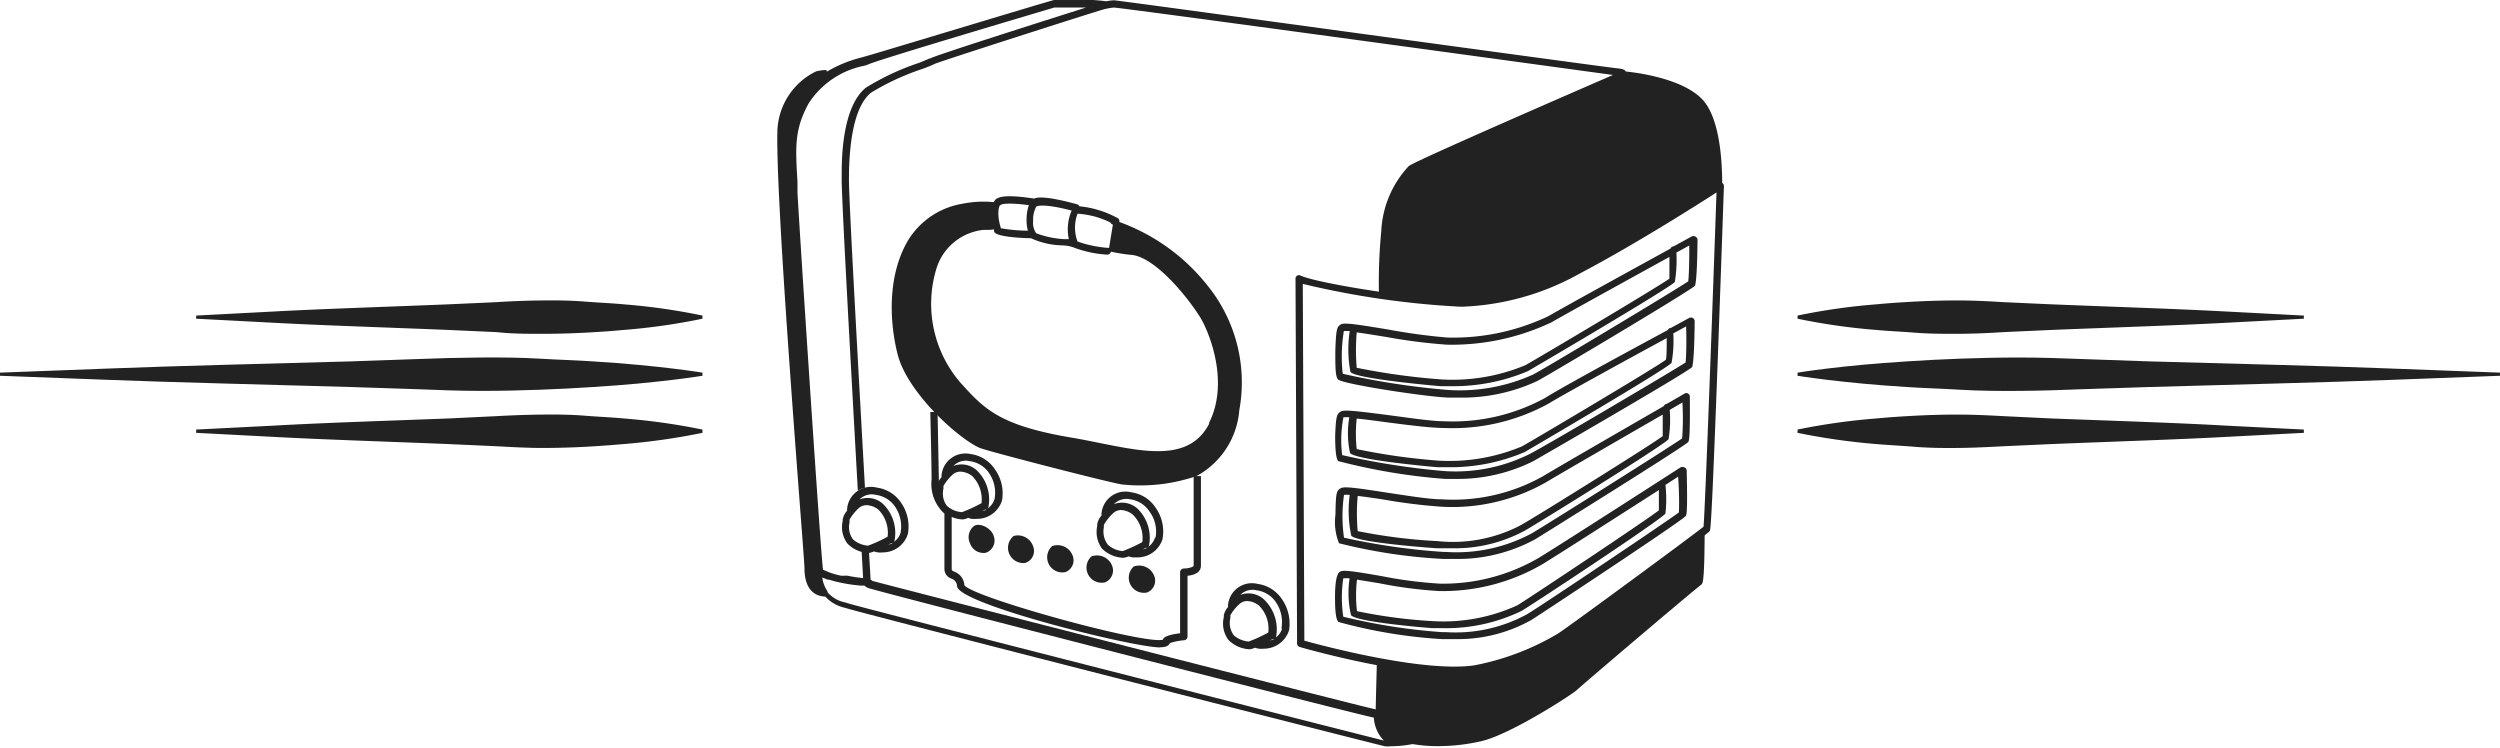 <svg xmlns="http://www.w3.org/2000/svg" viewBox="0 0 175.24 52.46"><defs><style>.cls-1{fill:#222;}</style></defs><title>icon-radio-round-xs</title><g id="Layer_2" data-name="Layer 2"><g id="Layer_1-2" data-name="Layer 1"><path class="cls-1" d="M13.75,22.12l5.54-.29c3.33-.18,7.77-.32,12.2-.5l3.31-.15c1.09-.07,2.17-.11,3.21-.12s2,0,3,.08,1.85.11,2.68.19a43.73,43.73,0,0,1,5.55.79v.22a43.73,43.73,0,0,1-5.55.79c-.83.08-1.73.14-2.68.19s-2,.08-3,.08-2.12,0-3.21-.12l-3.31-.15c-4.43-.18-8.87-.32-12.2-.5l-5.54-.29Z"/><path class="cls-1" d="M0,26.12l7.69-.29c4.62-.18,10.77-.33,16.93-.5l4.59-.16c1.51-.06,3-.1,4.45-.11s2.83,0,4.16.08,2.57.11,3.72.19c4.62.28,7.7.79,7.7.79v.22s-3.08.51-7.7.79c-1.15.08-2.4.14-3.72.19s-2.72.08-4.16.08-2.94-.06-4.45-.12l-4.59-.15c-6.16-.18-12.31-.32-16.93-.5L0,26.34Z"/><path class="cls-1" d="M13.75,30.11l5.54-.28c3.33-.19,7.77-.33,12.2-.5l3.31-.16c1.09-.06,2.17-.1,3.21-.11s2,0,3,.08,1.85.11,2.68.19a45.08,45.08,0,0,1,5.55.78v.23a46.09,46.09,0,0,1-5.55.79c-.83.07-1.73.14-2.68.19s-2,.08-3,.08-2.12-.06-3.21-.12l-3.31-.15c-4.43-.18-8.87-.32-12.2-.5l-5.54-.29Z"/><path class="cls-1" d="M161.49,30.34l-5.55.29c-3.32.18-7.76.32-12.19.5l-3.31.15c-1.1.06-2.17.11-3.21.12s-2,0-3-.08-1.85-.12-2.68-.19a46.09,46.09,0,0,1-5.55-.79v-.23a45.08,45.08,0,0,1,5.55-.78c.83-.08,1.73-.14,2.68-.19s2-.08,3-.08,2.11.05,3.21.11l3.31.16c4.43.17,8.87.31,12.19.5l5.55.28Z"/><path class="cls-1" d="M175.24,26.34l-7.7.29c-4.61.18-10.77.32-16.92.5l-4.59.15c-1.52.06-3,.11-4.45.12s-2.84,0-4.16-.08-2.57-.11-3.73-.19c-4.61-.28-7.69-.79-7.69-.79v-.22s3.08-.51,7.69-.79c1.16-.08,2.41-.14,3.73-.19s2.72-.08,4.16-.08,2.93.05,4.45.11l4.59.16c6.15.17,12.31.32,16.92.5l7.7.29Z"/><path class="cls-1" d="M161.49,22.34l-5.55.29c-3.32.18-7.76.32-12.19.5l-3.31.15q-1.65.11-3.21.12c-1,0-2,0-3-.08s-1.85-.11-2.68-.19a43.73,43.73,0,0,1-5.55-.79v-.22a43.73,43.73,0,0,1,5.55-.79c.83-.08,1.73-.14,2.68-.19s2-.08,3-.08,2.11.05,3.21.12l3.31.15c4.43.18,8.87.32,12.19.5l5.55.29Z"/><path class="cls-1" d="M109.34,44.63a18.1,18.1,0,0,1-6,2.26,23.61,23.61,0,0,1-6.83-.53v.14c0,.12-.08,2.94-.08,3.41,0,.91,1.27,2,2.1,2.15a10.13,10.13,0,0,0,2.32.24,13.43,13.43,0,0,0,3-.35c2.06-.48,6.41-3.31,6.69-3.59s7.94-6.79,8.7-7.37c.12-.08.23-.17.25-3.58v-.28C118.6,37.89,109.9,44.29,109.34,44.63Z"/><path class="cls-1" d="M119.27,6.91C117.69,5.32,113.94,5,113.78,5h-.07l-.06,0C109.26,6.91,99,11.37,98.74,11.65a7.18,7.18,0,0,0-1.92,4.57,37.05,37.05,0,0,0-.16,4.46,44.79,44.79,0,0,0,5.8.57,17.82,17.82,0,0,0,8.18-2.32c4.6-2.41,10-5.92,10-5.92s-.13,3.87-.3,8.5l.39-8.4C120.69,12.92,120.88,8.51,119.27,6.91Z"/><path class="cls-1" d="M101.92,47.24c-4.21,0-10.52-1.8-10.82-1.89a.26.26,0,0,1-.18-.24l-.11-25.58a.24.24,0,0,1,.12-.21.23.23,0,0,1,.24,0c1.2.55,8.38,1.69,11.22,1.69h.07a17.68,17.68,0,0,0,8.06-2.28c4.53-2.38,9.88-5.88,9.93-5.91a.24.24,0,0,1,.26,0,.24.24,0,0,1,.13.23c-.83,24-.93,24.1-1,24.18-.23.31-10.29,7.6-10.38,7.65a18.3,18.3,0,0,1-6.07,2.29A9.75,9.75,0,0,1,101.92,47.24ZM91.43,44.91c1.23.34,8.32,2.24,11.9,1.73a18.09,18.09,0,0,0,5.88-2.23c.5-.3,9.36-6.81,10.2-7.49.12-1.27.68-16.8.91-23.43-1.35.87-5.74,3.66-9.56,5.67a18.18,18.18,0,0,1-8.3,2.34h-.06a60.33,60.33,0,0,1-11.08-1.6Z"/><path class="cls-1" d="M84.63,20a13.9,13.9,0,0,0-6.17-4.44.29.29,0,0,0-.06-.24,7,7,0,0,0-2.74-.86.25.25,0,0,0-.16-.14c-2.19-.6-2.81-.5-3-.4-1.62-.24-2.42-.22-2.73.08a.71.71,0,0,0-.11.17,7.47,7.47,0,0,0-2.19.11,5.53,5.53,0,0,0-3.82,2.57c-1.6,2.72-1.2,6.22-.71,8.06.7,2.62,4.19,5.8,5.72,6.48.48.22,9.34,2.5,10,2.57a12.18,12.18,0,0,0,5.21-.59,5.77,5.77,0,0,0,3-4.62A10.78,10.78,0,0,0,84.63,20ZM77.84,15.6a.24.24,0,0,0,.17.14h0l-.27,1.64h0a8.18,8.18,0,0,1-2.21-.45,2.8,2.8,0,0,1,0-1.95A6,6,0,0,1,77.84,15.6Zm-2.72-.84a3.3,3.3,0,0,0-.2,2l-.38,0a6.53,6.53,0,0,1-1.91-.41,1.32,1.32,0,0,1-.21-.88,1.84,1.84,0,0,1,.23-1S73.06,14.22,75.12,14.76Zm-5-.38c.08-.07.43-.2,2,0a2.94,2.94,0,0,0-.16.93,2.87,2.87,0,0,0,.09.86A11.56,11.56,0,0,1,70.16,16c-.35-1.14-.08-1.59-.08-1.59Zm14.65,15.3c-1.62,3.15-5.58,1.69-9.63,1-5.07-.85-6.14-2-7.82-3.86a8.46,8.46,0,0,1-1.64-8.12,3.87,3.87,0,0,1,3-2.55c.28-.07.77,0,1-.08a.94.94,0,0,0,0,.16c.13.4,2.11.46,2.59.47l0,0a5.56,5.56,0,0,0,2.16.5c.31,0,.64.08.73.11h0a7.9,7.9,0,0,0,2.47.54.27.27,0,0,0,.24-.21,11.13,11.13,0,0,0,1.48.23c1.62.19,3.79,2.83,4.68,4.22C84.61,22.91,86.28,26.67,84.73,29.68Z"/><path class="cls-1" d="M81.3,45.38c-1.86,0-14-3-14.21-4.27a.58.58,0,0,0-.4-.55.72.72,0,0,1-.49-.69c0-.66,0-3.23,0-3.87a2.79,2.79,0,0,1-.9-2.38c0-1.12-.09-4.74-.09-4.74h.51s.07,3.62.09,4.74c0,1.67.74,2,.74,2a.26.26,0,0,1,.16.23s0,3.27,0,4c0,.12,0,.14.2.23a1.07,1.07,0,0,1,.69.94c.57.85,12.63,4.18,13.92,3.82,0-.14.27-.34,1.2-.45l0-4.28a.26.26,0,0,1,.07-.18.3.3,0,0,1,.18-.08c.31,0,.7-.1.7-.21,0-.48,0-6.27,0-6.27h.51s0,5.8,0,6.28-.46.66-.94.71l0,4.26a.26.26,0,0,1-.24.26,4.07,4.07,0,0,0-1,.2c-.09.28-.52.29-.66.29Z"/><path class="cls-1" d="M79.47,39.71a1.13,1.13,0,0,1,1.42.62.89.89,0,0,1-.48,1.2,1.06,1.06,0,0,1-.94-1.82Z"/><path class="cls-1" d="M76.51,39a1.14,1.14,0,0,1,1.43.62.9.9,0,0,1-.48,1.2A1.06,1.06,0,0,1,76.51,39Z"/><path class="cls-1" d="M73.75,38.28a1.13,1.13,0,0,1,1.42.62.89.89,0,0,1-.48,1.2,1.06,1.06,0,0,1-.94-1.82Z"/><path class="cls-1" d="M71.05,37.57a1.13,1.13,0,0,1,1.37.73.88.88,0,0,1-.56,1.16,1.07,1.07,0,0,1-.81-1.89Z"/><path class="cls-1" d="M68.29,36.86c.37-.23,1.2.13,1.37.73a.9.9,0,0,1-.57,1.16A1,1,0,0,1,68,38.1,1,1,0,0,1,68.29,36.86Z"/><path class="cls-1" d="M118.06,32.76a.3.3,0,0,0-.26,0c-.09.06-8.34,5.37-9.9,6.32a13.25,13.25,0,0,1-7,1.83,30.39,30.39,0,0,1-4.12-.54c-2.32-.4-2.7-.43-2.9-.26s-.31.8-.3,1.86c0,1.41.18,1.57.25,1.63a35.15,35.15,0,0,0,7.26,1.2h1a10.53,10.53,0,0,0,5.25-1.34c.1-.05,10.65-7,10.83-7.3.05-.07.13-.21.06-3.21A.26.26,0,0,0,118.06,32.76Zm-17.19,8.67h0a13.87,13.87,0,0,0,7.28-1.9c1.11-.68,5.59-3.55,8.13-5.18,0,.63,0,1.25,0,1.42-.72.59-9.4,6.36-9.92,6.66a12.45,12.45,0,0,1-5.91,1.11,35.74,35.74,0,0,1-5.33-.7,9.34,9.34,0,0,1,0-2.21l1.54.25A30.58,30.58,0,0,0,100.87,41.43Zm16.81-5.51c-.84.64-9.93,6.73-10.63,7.13a10.45,10.45,0,0,1-5.7,1.26h-.27a41.09,41.09,0,0,1-6.92-1.08,9,9,0,0,1,0-2.69,2.86,2.86,0,0,1,.44,0,6.93,6.93,0,0,0,.1,2.58c.37.48,5.3.89,5.72.91h.66a12.12,12.12,0,0,0,5.54-1.19c.09,0,10-6.52,10.12-6.85a8.79,8.79,0,0,0,0-2l.89-.58C117.71,34.54,117.71,35.63,117.68,35.92Z"/><path class="cls-1" d="M118.33,27.59a.23.23,0,0,0-.25,0l-1.25.72,0,0h0a.27.27,0,0,0-.21.16c-2.48,1.43-7.3,4.21-8.46,4.91A12.82,12.82,0,0,1,101.06,35c-.9,0-2.5-.27-3.92-.48-2.57-.4-3-.43-3.22-.26s-.29.24-.31,1.82a3.94,3.94,0,0,0,.25,2,37.72,37.72,0,0,0,7.32,1.1H102a11.36,11.36,0,0,0,5.63-1.39c.1-.06,10.55-6.56,10.71-6.81.05-.07.14-.21.11-3.2A.25.25,0,0,0,118.33,27.59Zm-17.28,7.93a13.31,13.31,0,0,0,7.33-1.72c1.12-.67,5.62-3.27,8.17-4.74,0,.68,0,1.33,0,1.51-.71.55-9.14,5.81-10,6.27a10.27,10.27,0,0,1-5.79,1.09,38.47,38.47,0,0,1-5.59-.7,13.49,13.49,0,0,1,0-2.47c.56.07,1.27.17,1.9.27A38.49,38.49,0,0,0,101.05,35.52Zm16.86-4.79c-.83.59-9.7,6.17-10.53,6.65a11.13,11.13,0,0,1-6,1.31h-.17a46.16,46.16,0,0,1-7-1,10.55,10.55,0,0,1,0-3,2.07,2.07,0,0,1,.4,0,8.3,8.3,0,0,0,.11,2.86c.37.49,5.91.88,6,.88l1,0a10.28,10.28,0,0,0,5.06-1.18c.1,0,10-6.13,10.18-6.47a8.54,8.54,0,0,0,.08-2.05l.89-.52C118,29.35,117.94,30.44,117.91,30.73Z"/><path class="cls-1" d="M118.38,22.3l-1.27.69h0a.23.23,0,0,0-.2.14c-2.52,1.36-7.4,4-8.58,4.75a13.48,13.48,0,0,1-7.07,1.65c-.86,0-2.34-.22-3.77-.41-2.82-.37-3.35-.41-3.56-.24s-.29.24-.34,1.7q0,1.5.21,1.74a42.19,42.19,0,0,0,7.49,1.25l.68,0a11.87,11.87,0,0,0,5.5-1.24c.1-.05,11-6.34,11.15-6.61,0-.07.14-.21.17-3.2a.26.26,0,0,0-.12-.22A.27.27,0,0,0,118.38,22.3ZM101.21,30a14,14,0,0,0,7.36-1.72c1.11-.68,5.68-3.18,8.26-4.58,0,.68,0,1.35-.06,1.52-.76.57-9.51,5.76-10.09,6.07a13.16,13.16,0,0,1-5.82,1,43.82,43.82,0,0,1-5.76-.81,9.83,9.83,0,0,1,0-2.14c.64.06,1.5.18,2.25.28C98.83,29.81,100.33,30,101.21,30Zm16.94-4.59c-.85.56-10.06,6-11,6.45a11.65,11.65,0,0,1-5.92,1.16,51.87,51.87,0,0,1-7.15-1.12,8.42,8.42,0,0,1,.09-2.65,3.09,3.09,0,0,1,.41,0,6.6,6.6,0,0,0,.05,2.5c.36.5,6.08,1,6.14,1,.21,0,.45,0,.71,0a13.26,13.26,0,0,0,5.39-1.06c.09-.05,10.14-5.93,10.3-6.26a8.59,8.59,0,0,0,.12-2.06l.9-.49C118.23,24.05,118.19,25.14,118.15,25.44Z"/><path class="cls-1" d="M118.83,16.58a.27.27,0,0,0-.26,0l-1.26.69h0a.23.23,0,0,0-.21.15c-2.51,1.38-7.39,4.06-8.56,4.74a15.53,15.53,0,0,1-7.09,1.5,41.64,41.64,0,0,1-4.13-.56c-2.7-.45-3.17-.49-3.38-.33s-.29.24-.34,1.84c0,1.16,0,1.83.21,2,.34.31,5.94,1.18,7.68,1.26l.75,0a12.48,12.48,0,0,0,5.47-1.14c.1,0,10.92-6.43,11.11-6.71,0-.08.14-.21.17-3.21A.27.27,0,0,0,118.83,16.58ZM101.4,24.16a16.33,16.33,0,0,0,7.36-1.57c1.12-.65,5.68-3.16,8.26-4.58,0,.69,0,1.34,0,1.52-.76.56-9.52,5.76-10.1,6.07a13.3,13.3,0,0,1-5.82,1,47,47,0,0,1-6-.82,14.88,14.88,0,0,1,0-2.48c.61.08,1.38.21,2.07.32A39.18,39.18,0,0,0,101.4,24.16Zm16.94-4.44c-.88.6-10.18,6.19-10.89,6.54a12.47,12.47,0,0,1-6,1.07,52.64,52.64,0,0,1-7.33-1.13,10.93,10.93,0,0,1,.08-3l.41,0a8.57,8.57,0,0,0,.05,2.87c.35.49,6.27,1,6.33,1s.45,0,.72,0a13.41,13.41,0,0,0,5.38-1.05c.1-.05,10.14-5.94,10.31-6.26a9.67,9.67,0,0,0,.11-2.06l.9-.49C118.42,18.33,118.38,19.42,118.34,19.72Z"/><path class="cls-1" d="M63.17,35.25a2.44,2.44,0,0,0-1.7-1.07,1.68,1.68,0,0,0-2.09,1.48.66.66,0,0,0,0,.14,1.26,1.26,0,0,0-.31.61s0,.07,0,.11a1.92,1.92,0,0,0,.33,1.58,2.19,2.19,0,0,0,1.49.66,1.16,1.16,0,0,0,.37-.11,1.34,1.34,0,0,0,.27.07,1.47,1.47,0,0,0,.36,0,1.83,1.83,0,0,0,1.75-1.3A2.91,2.91,0,0,0,63.17,35.25Zm-3.36,2.58a1.44,1.44,0,0,1-.26-1.21c0-.09,0-.16,0-.2a3.41,3.41,0,0,1,.61-.77.84.84,0,0,1,.59-.24,1.45,1.45,0,0,1,.82.31,2.32,2.32,0,0,1,.65,1.9,10.65,10.65,0,0,1-1.37.63A1.85,1.85,0,0,1,59.81,37.83Zm2.45.35.22-.11.1,0A1.34,1.34,0,0,1,62.26,38.18Zm.87-.84a1.23,1.23,0,0,1-.51.67.16.16,0,0,0,.08-.1,2.83,2.83,0,0,0-.82-2.6,1.59,1.59,0,0,0-1.63-.3,1.19,1.19,0,0,1,1.15-.32,1.92,1.92,0,0,1,1.35.84A2.46,2.46,0,0,1,63.13,37.34Z"/><path class="cls-1" d="M69.74,32.9a2.4,2.4,0,0,0-1.69-1.07A1.68,1.68,0,0,0,66,33.31a.66.66,0,0,0,0,.14,1.18,1.18,0,0,0-.31.61.52.52,0,0,1,0,.11A2,2,0,0,0,66,35.75a2.18,2.18,0,0,0,1.49.66,1.16,1.16,0,0,0,.37-.11,1.25,1.25,0,0,0,.26.07,2.47,2.47,0,0,0,.36,0,1.83,1.83,0,0,0,1.76-1.3A2.87,2.87,0,0,0,69.74,32.9Zm-3.35,2.58a1.44,1.44,0,0,1-.26-1.21c0-.09,0-.16,0-.2a3.41,3.41,0,0,1,.61-.77.82.82,0,0,1,.59-.24,1.45,1.45,0,0,1,.82.31,2.32,2.32,0,0,1,.65,1.9,10.65,10.65,0,0,1-1.37.63A1.8,1.8,0,0,1,66.39,35.48Zm2.45.35.22-.11.1,0A1.55,1.55,0,0,1,68.84,35.83Zm.87-.84a1.23,1.23,0,0,1-.51.67.27.27,0,0,0,.08-.1,2.83,2.83,0,0,0-.82-2.6,1.59,1.59,0,0,0-1.63-.3A1.22,1.22,0,0,1,68,32.33a1.91,1.91,0,0,1,1.34.85A2.42,2.42,0,0,1,69.71,35Z"/><path class="cls-1" d="M81,35.58a2.42,2.42,0,0,0-1.7-1.07A1.68,1.68,0,0,0,77.21,36s0,.1,0,.14a1.23,1.23,0,0,0-.3.61.74.74,0,0,1,0,.12,2,2,0,0,0,.33,1.58,2.25,2.25,0,0,0,1.5.65,1.47,1.47,0,0,0,.37-.1l.26.07.36,0a1.83,1.83,0,0,0,1.76-1.29A2.89,2.89,0,0,0,81,35.58Zm-3.36,2.58A1.52,1.52,0,0,1,77.37,37a.89.89,0,0,0,0-.19A3.2,3.2,0,0,1,78,36a.82.82,0,0,1,.58-.25,1.43,1.43,0,0,1,.82.32A2.28,2.28,0,0,1,80.07,38a11.34,11.34,0,0,1-1.37.63A1.79,1.79,0,0,1,77.63,38.16Zm2.46.35.21-.11a.23.23,0,0,0,.11,0A1.3,1.3,0,0,1,80.09,38.51Zm.86-.83a1.23,1.23,0,0,1-.5.67.39.39,0,0,0,.08-.1,2.84,2.84,0,0,0-.82-2.61,1.61,1.61,0,0,0-1.64-.3A1.23,1.23,0,0,1,79.22,35a1.91,1.91,0,0,1,1.35.85A2.36,2.36,0,0,1,81,37.68Z"/><path class="cls-1" d="M89.86,42a2.44,2.44,0,0,0-1.7-1.07,1.68,1.68,0,0,0-2.08,1.48s0,.09,0,.14a1.23,1.23,0,0,0-.3.61.74.74,0,0,1,0,.12,1.92,1.92,0,0,0,.33,1.58,2.22,2.22,0,0,0,1.49.65,1.09,1.09,0,0,0,.37-.11,1.34,1.34,0,0,0,.27.07,1.47,1.47,0,0,0,.36,0,1.85,1.85,0,0,0,1.76-1.3A3,3,0,0,0,89.86,42ZM86.5,44.55a1.44,1.44,0,0,1-.26-1.21,1,1,0,0,0,0-.2,2.87,2.87,0,0,1,.6-.76.81.81,0,0,1,.59-.25,1.41,1.41,0,0,1,.82.32,2.27,2.27,0,0,1,.65,1.89,10.65,10.65,0,0,1-1.37.63A1.85,1.85,0,0,1,86.5,44.55ZM89,44.9l.22-.11a.29.29,0,0,0,.1,0A1.34,1.34,0,0,1,89,44.9Zm.87-.84a1.18,1.18,0,0,1-.51.67.2.2,0,0,0,.09-.09A2.9,2.9,0,0,0,88.58,42a1.61,1.61,0,0,0-1.64-.3,1.2,1.2,0,0,1,1.15-.32,1.92,1.92,0,0,1,1.35.84A2.47,2.47,0,0,1,89.82,44.06Z"/><path class="cls-1" d="M113.39,4.79c-.33,0-35-4.77-35.3-4.77a3.48,3.48,0,0,0-.54.07A16,16,0,0,0,74.48,0h-.59C73.76,0,60.6,4,60.48,4l-.25.07A8.89,8.89,0,0,0,58,5l0,0V5l-.06,0,0-.09a2.83,2.83,0,0,0-.75.1,4.82,4.82,0,0,0-2.7,4.25c-.09,4.16,1.06,19.29,1.61,26.56.17,2.22.29,3.82.29,4,0,.49.06,1.94,1.46,2a2.68,2.68,0,0,0,1.4.79c.35.18,37.52,9.65,37.82,9.7a2,2,0,0,0,.4,0,8.42,8.42,0,0,0,1.82-.21h.08a.35.35,0,0,0,.17-.1.26.26,0,0,0,0-.29.29.29,0,0,0-.28-.1,5.19,5.19,0,0,1-1.54-.05c-.59-.08-.72-1.13-.73-1.48l0-.22a.25.25,0,0,0-.2-.28.24.24,0,0,0-.28.14h-.09c-.71-.12-34.67-8.82-35.26-9l-.14-.1c0-.25-.05-.92-.11-2a3.67,3.67,0,0,1-.52-.1c.05.91.09,1.61.11,2a10.34,10.34,0,0,1-1.12-.17h-.08L59,40.36a5.05,5.05,0,0,1-1.31-.43l0,0,0,0c-.14-.81-1.62-23.27-1.79-26.44l0-.75c-.15-2.5-.21-3.65.77-5.47a6,6,0,0,1,3.86-2.65,1.83,1.83,0,0,0,.27-.08C61.34,4.24,73.89.54,73.89.53h2.23c-2.93.93-10.52,3.34-10.88,3.55-.07,0-.46.19-.83.33a17.48,17.48,0,0,0-3.72,1.74C59.06,7.47,59,11,59,12.15v.25c-.05.73.55,11.58,1.13,22a1.48,1.48,0,0,1,.5-.21c-.44-7.95-1.18-21-1.12-21.79v-.27c.06-2.95.58-4.84,1.54-5.63a17.36,17.36,0,0,1,3.58-1.66,9.16,9.16,0,0,0,.91-.37C65.93,4.29,76.88.78,77.39.65a4.36,4.36,0,0,1,.68-.12c.55,0,34.94,4.72,35.25,4.76l.2,0a.25.25,0,0,0,.23.15h0a.26.26,0,0,0,.21-.3C114,4.87,113.71,4.83,113.39,4.79ZM57.77,40.53l.23.1.1,0,.31.09,0,0a11.2,11.2,0,0,0,1.94.33h.24a1.2,1.2,0,0,0,.25.16c.34.17,35.13,9.09,35.46,9.09h0A2.53,2.53,0,0,0,97,51.91c-2.15-.54-36.84-9.36-37.59-9.63l-.15-.05A2.13,2.13,0,0,1,58,41.5l0-.06-.07-.11-.08-.14L57.77,41a2.08,2.08,0,0,1-.13-.52Z"/></g></g></svg>